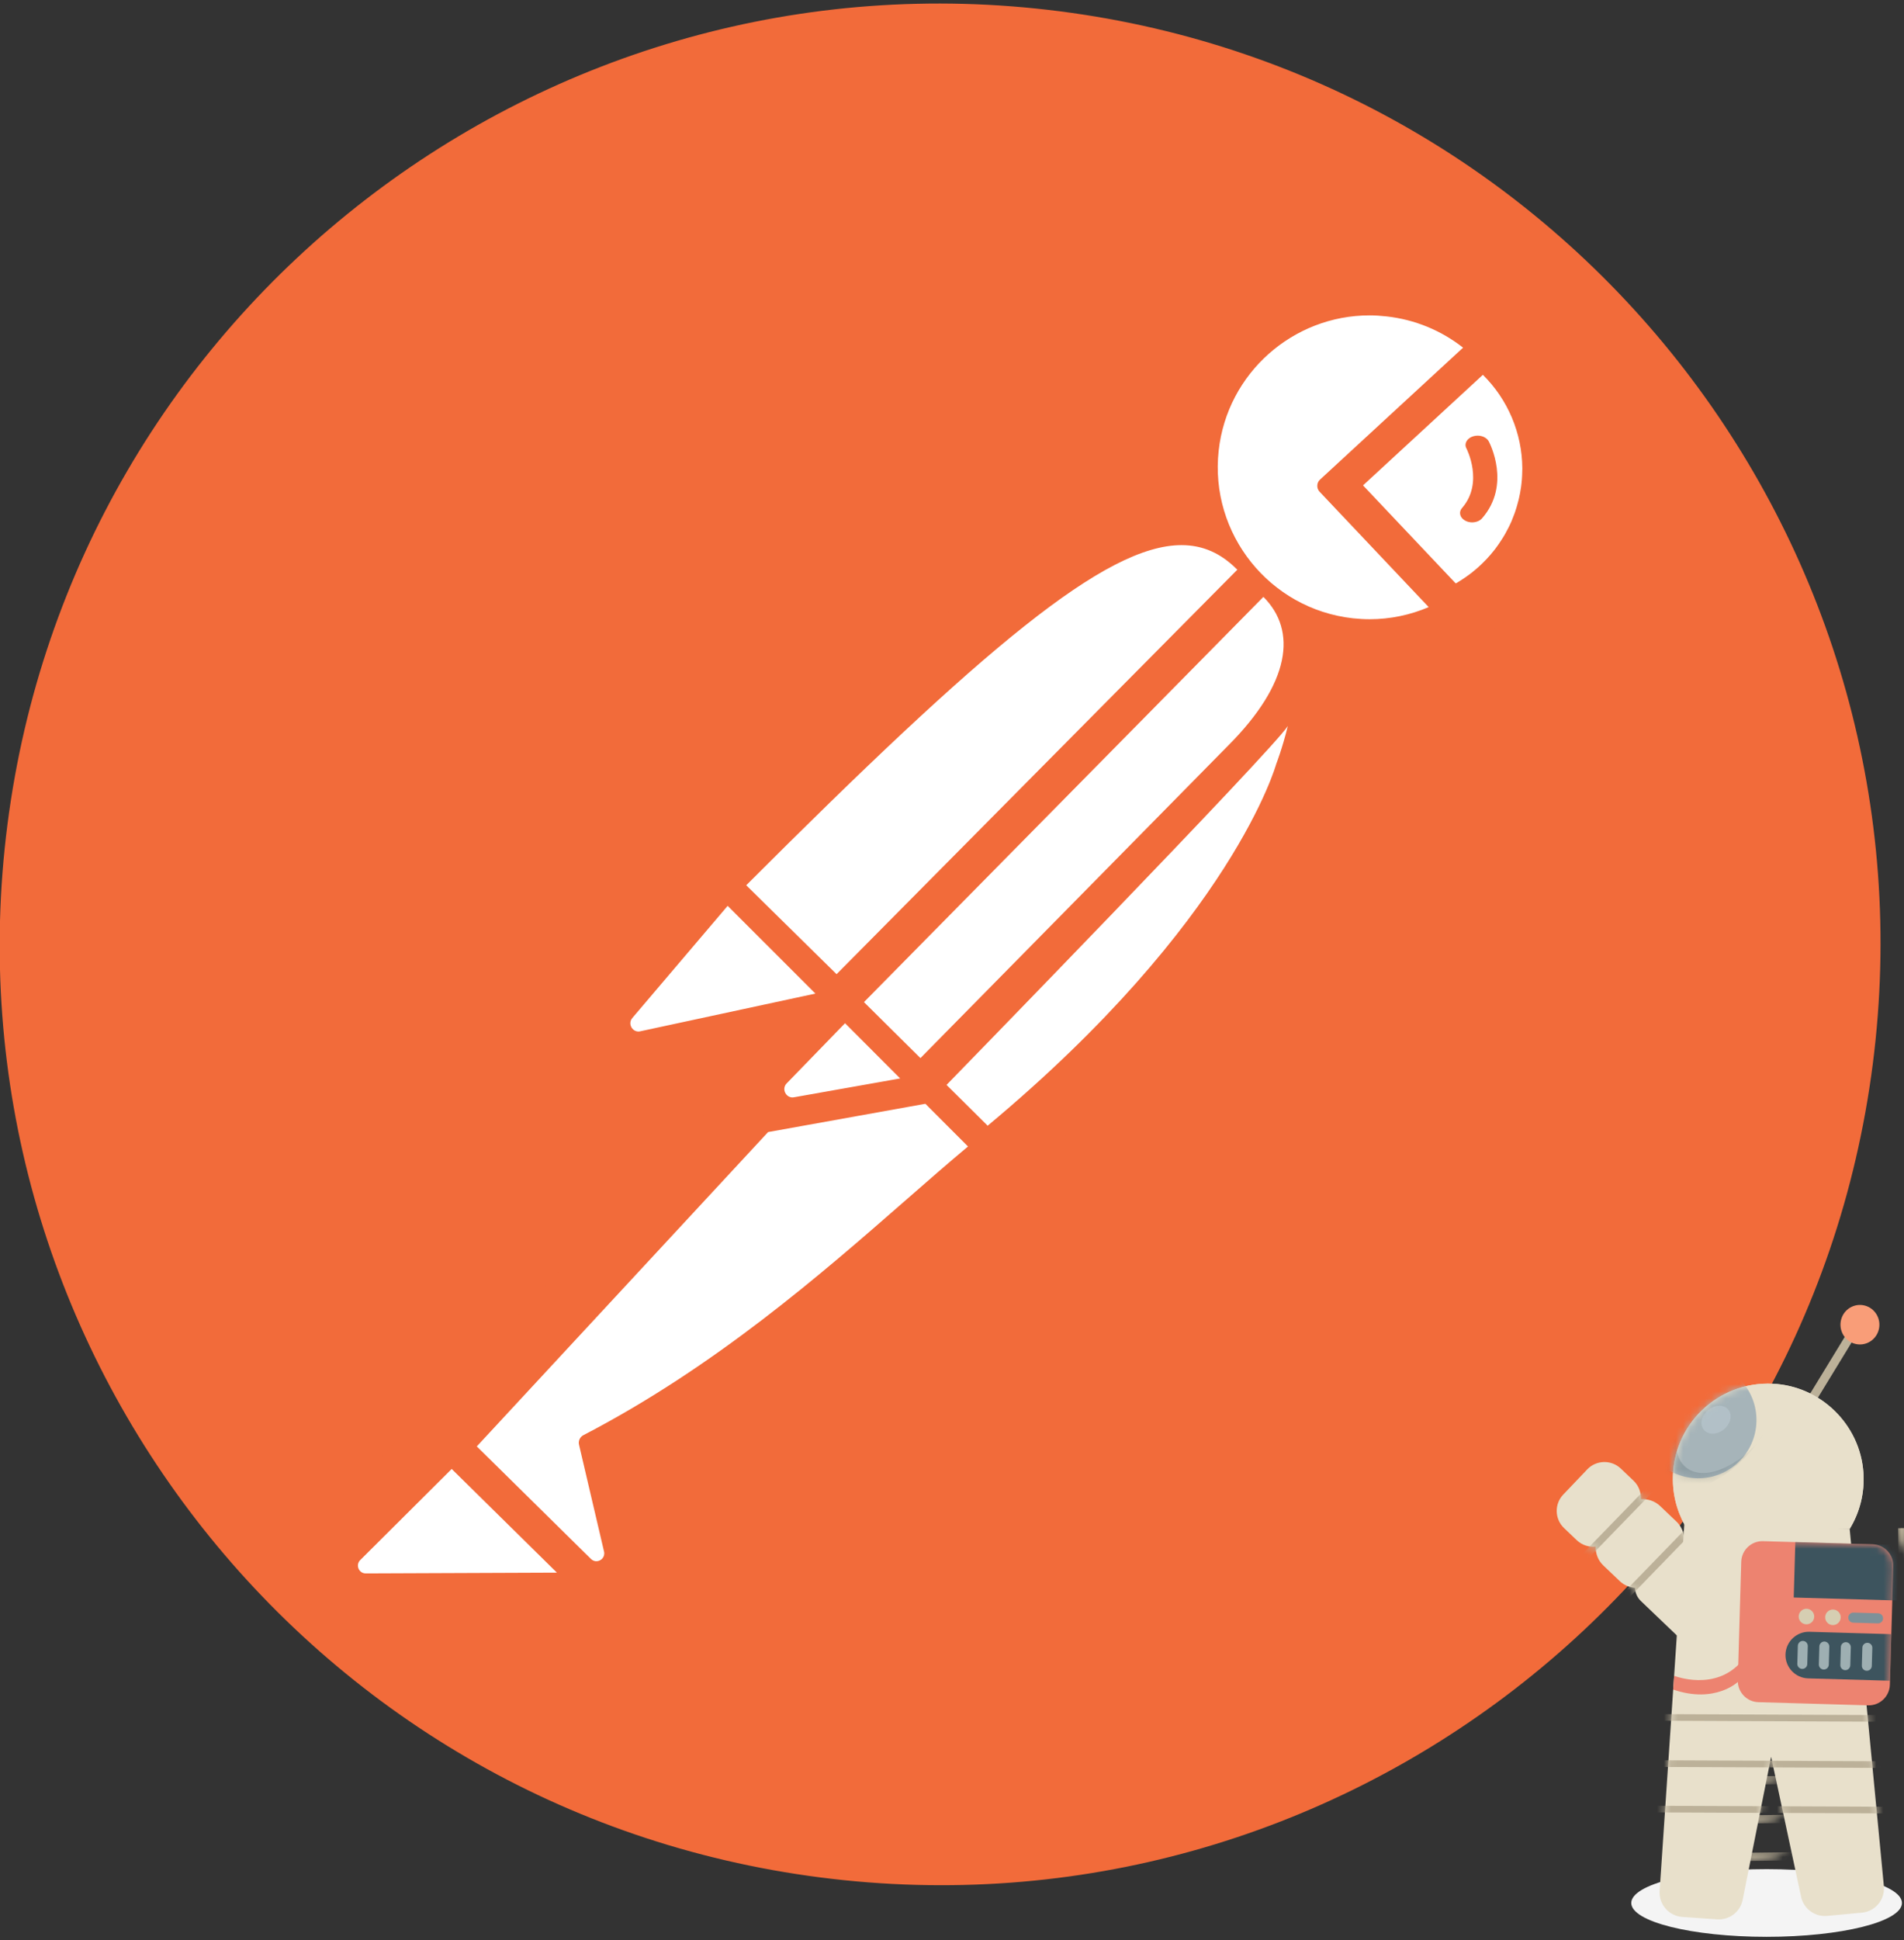<?xml version="1.0" encoding="UTF-8"?>
<svg width="269px" height="274px" viewBox="0 0 269 274" version="1.1" xmlns="http://www.w3.org/2000/svg" xmlns:xlink="http://www.w3.org/1999/xlink">
    <rect x="0" y="0" width="269" height="274" fill="#333333" stroke="none"/>
    <!-- Generator: Sketch 49.1 (51147) - http://www.bohemiancoding.com/sketch -->
    <title>equation-Postman</title>
    <desc>Created with Sketch.</desc>
    <defs>
        <path d="M5.978,25.729 L11.891,20.074 C12.423,19.567 12.703,18.894 12.733,18.211 C13.514,18.149 14.279,17.83 14.888,17.252 L17.194,15.056 C17.95,14.336 18.311,13.355 18.281,12.384 C19.227,12.484 20.208,12.187 20.946,11.486 L22.752,9.766 C24.086,8.497 24.138,6.369 22.868,5.04 L19.468,1.474 C18.198,0.143 16.068,0.092 14.736,1.361 L12.929,3.081 C12.19,3.783 11.847,4.748 11.901,5.697 C10.931,5.62 9.932,5.933 9.177,6.653 L6.87,8.848 C6.284,9.406 5.935,10.122 5.821,10.868 C5.106,10.841 4.381,11.086 3.824,11.615 L0.223,15.044 L5.978,25.729 Z" id="path-1"></path>
        <path d="M12.832,0.419 C6.082,0.755 0.535,6.198 0.059,12.942 C-0.148,15.874 0.59,18.625 1.997,20.925 L24.809,21.197 C26.148,19.133 26.942,16.683 26.978,14.043 C27.083,6.543 21.044,0.402 13.524,0.402 C13.295,0.402 13.064,0.408 12.832,0.419" id="path-3"></path>
        <path d="M12.832,0.419 C6.082,0.755 0.535,6.198 0.059,12.942 C-0.148,15.874 0.59,18.625 1.997,20.925 L24.809,21.197 C26.148,19.133 26.942,16.683 26.978,14.043 C27.083,6.543 21.044,0.402 13.524,0.402 C13.295,0.402 13.064,0.408 12.832,0.419" id="path-5"></path>
        <path d="M12.832,0.419 C6.082,0.755 0.535,6.198 0.059,12.942 C-0.148,15.874 0.59,18.625 1.997,20.925 L24.809,21.197 C26.148,19.133 26.942,16.683 26.978,14.043 C27.083,6.543 21.044,0.402 13.524,0.402 C13.295,0.402 13.064,0.408 12.832,0.419" id="path-7"></path>
        <path d="M12.832,0.419 C6.082,0.755 0.535,6.198 0.059,12.942 C-0.148,15.874 0.59,18.625 1.997,20.925 L24.809,21.197 C26.148,19.133 26.942,16.683 26.978,14.043 C27.083,6.543 21.044,0.402 13.524,0.402 C13.295,0.402 13.064,0.408 12.832,0.419" id="path-9"></path>
        <path d="M12.832,0.419 C6.082,0.755 0.535,6.198 0.059,12.942 C-0.148,15.874 0.59,18.625 1.997,20.925 L24.809,21.197 C26.148,19.133 26.942,16.683 26.978,14.043 C27.083,6.543 21.044,0.402 13.524,0.402 C13.295,0.402 13.064,0.408 12.832,0.419" id="path-11"></path>
        <path d="M12.832,0.419 C6.082,0.755 0.535,6.198 0.059,12.942 C-0.148,15.874 0.59,18.625 1.997,20.925 L24.809,21.197 C26.148,19.133 26.942,16.683 26.978,14.043 C27.083,6.543 21.044,0.402 13.524,0.402 C13.295,0.402 13.064,0.408 12.832,0.419" id="path-13"></path>
        <path d="M12.832,0.419 C6.082,0.755 0.535,6.198 0.059,12.942 C-0.148,15.874 0.59,18.625 1.997,20.925 L24.809,21.197 C26.148,19.133 26.942,16.683 26.978,14.043 C27.083,6.543 21.044,0.402 13.524,0.402 C13.295,0.402 13.064,0.408 12.832,0.419" id="path-15"></path>
        <path d="M12.832,0.419 C6.082,0.755 0.535,6.198 0.059,12.942 C-0.148,15.874 0.59,18.625 1.997,20.925 L24.809,21.197 C26.148,19.133 26.942,16.683 26.978,14.043 C27.083,6.543 21.044,0.402 13.524,0.402 C13.295,0.402 13.064,0.408 12.832,0.419" id="path-17"></path>
        <path d="M12.832,0.419 C6.082,0.755 0.535,6.198 0.059,12.942 C-0.148,15.874 0.59,18.625 1.997,20.925 L24.809,21.197 C26.148,19.133 26.942,16.683 26.978,14.043 C27.083,6.543 21.044,0.402 13.524,0.402 C13.295,0.402 13.064,0.408 12.832,0.419" id="path-19"></path>
        <path d="M12.832,0.419 C6.082,0.755 0.535,6.198 0.059,12.942 C-0.148,15.874 0.59,18.625 1.997,20.925 L24.809,21.197 C26.148,19.133 26.942,16.683 26.978,14.043 C27.083,6.543 21.044,0.402 13.524,0.402 C13.295,0.402 13.064,0.408 12.832,0.419" id="path-21"></path>
        <path d="M12.832,0.419 C6.082,0.755 0.535,6.198 0.059,12.942 C-0.148,15.874 0.59,18.625 1.997,20.925 L24.809,21.197 C26.148,19.133 26.942,16.683 26.978,14.043 C27.083,6.543 21.044,0.402 13.524,0.402 C13.295,0.402 13.064,0.408 12.832,0.419" id="path-23"></path>
        <path d="M12.832,0.419 C6.082,0.755 0.535,6.198 0.059,12.942 C-0.148,15.874 0.59,18.625 1.997,20.925 L24.809,21.197 C26.148,19.133 26.942,16.683 26.978,14.043 C27.083,6.543 21.044,0.402 13.524,0.402 C13.295,0.402 13.064,0.408 12.832,0.419" id="path-25"></path>
        <path d="M28.625,0.646 L32.113,52.446 C32.225,54.336 30.792,55.966 28.903,56.098 L23.988,56.437 C22.303,56.555 20.785,55.433 20.4,53.788 L16.358,33.489 L12.097,53.386 C11.667,55.021 10.119,56.106 8.438,55.949 L3.533,55.493 C1.649,55.316 0.261,53.653 0.427,51.768 L5.26,1.307 L28.625,0.646 Z" id="path-27"></path>
        <path d="M12.832,0.419 C6.082,0.755 0.535,6.198 0.059,12.942 C-0.148,15.874 0.59,18.625 1.997,20.925 L24.809,21.197 C26.148,19.133 26.942,16.683 26.978,14.043 C27.083,6.543 21.044,0.402 13.524,0.402 C13.295,0.402 13.064,0.408 12.832,0.419" id="path-29"></path>
        <path d="M0.467,5.631 C0.512,10.175 4.229,13.818 8.769,13.772 C10.016,13.759 11.197,13.468 12.25,12.959 C11.862,7.028 7.627,2.131 1.989,0.775 C1.014,2.143 0.448,3.822 0.467,5.631" id="path-31"></path>
        <path d="M3.715,23.613 L19.227,23.164 C20.869,23.116 22.173,21.733 22.127,20.09 L21.643,3.332 C21.595,1.689 20.213,0.383 18.57,0.43 L3.058,0.878 C1.417,0.926 0.112,2.309 0.16,3.954 L0.644,20.71 C0.69,22.355 2.073,23.661 3.715,23.613" id="path-33"></path>
    </defs>
    <g id="Comps" stroke="none" stroke-width="1" fill="none" fill-rule="evenodd">
        <g id="Update-3.0---Product:-Why-Postman" transform="translate(-833, -836)">
            <g id="Group" transform="translate(339, 828)">
                <g id="Postman" transform="translate(493, 8)">
                    <g id="Brand/Postman-Mark" transform="translate(0.956, 0.498)">
                        <g id="Mark">
                            <path d="M149.778,1.098 C76.993,-8.253 10.437,43.174 1.094,115.951 C-8.239,188.727 43.179,255.284 115.956,264.618 C188.724,273.968 255.297,222.558 264.631,149.773 C273.982,77.005 222.546,10.423 149.778,1.098" id="Fill-1" fill="#F26B3A"></path>
                            <path d="M51.72,225.834 C49.586,225.834 47.676,224.563 46.862,222.587 C46.04,220.619 46.497,218.377 48,216.866 L60.937,203.994 C61.618,203.322 62.474,202.923 63.354,202.823 C63.512,202.134 63.844,201.478 64.359,200.93 L105.522,156.537 C105.97,156.047 106.543,155.673 107.166,155.449 C107.149,155.424 107.133,155.391 107.124,155.366 C106.294,153.381 106.726,151.123 108.221,149.586 L113.145,144.504 L91.38,149.196 C91.098,149.246 90.541,149.312 90.251,149.312 C88.2,149.312 86.306,148.1 85.443,146.215 C84.571,144.322 84.87,142.154 86.223,140.552 L99.684,124.724 C100.157,124.168 100.772,123.752 101.445,123.512 C101.627,122.789 102.001,122.117 102.541,121.577 C140.274,83.835 155.329,72.334 166.972,72.334 C167.628,72.334 168.275,72.375 168.898,72.45 C168.018,69.361 167.719,66.056 168.093,62.676 C169.529,49.681 180.457,39.89 193.52,39.89 C194.458,39.89 195.405,39.94 196.36,40.048 C201.109,40.571 205.594,42.398 209.322,45.329 C210.277,46.085 210.85,47.214 210.9,48.435 C210.9,48.46 210.9,48.485 210.9,48.51 C211.473,48.701 212.004,49.025 212.461,49.473 C216.746,53.7 219.221,59.562 219.27,65.558 L219.245,66.745 L219.138,68.207 L218.947,69.527 L218.706,70.74 L218.374,72.035 L217.975,73.256 L217.485,74.534 L216.895,75.847 L216.306,76.943 L212.195,75.714 L215.725,77.898 C215.691,77.964 215.318,78.537 215.268,78.603 C215.235,78.645 214.604,79.525 214.562,79.575 C213.599,80.812 212.644,81.817 211.614,82.739 L210.717,83.486 C209.845,84.175 209.04,84.74 208.201,85.238 C207.553,85.629 206.773,85.861 205.992,85.894 C205.984,85.961 205.976,86.019 205.959,86.077 C205.685,87.406 204.772,88.518 203.518,89.05 C200.337,90.403 196.974,91.093 193.52,91.093 C192.598,91.093 191.66,91.051 190.721,90.943 C188.911,90.736 187.159,90.354 185.49,89.797 C185.622,92.205 185.141,95.045 183.563,98.284 C183.605,98.292 183.638,98.309 183.671,98.326 C185.481,99.148 186.494,101.082 186.021,103.009 C185.182,106.463 184.219,108.905 184.219,108.905 C184.086,109.445 177.493,132.272 142.234,161.669 C141.81,162.017 141.337,162.283 140.822,162.441 C140.615,163.271 140.141,164.027 139.469,164.583 C136.72,166.875 133.814,169.416 130.758,172.082 C119.016,182.346 104.517,195.018 86.414,204.775 L89.429,217.663 C89.794,219.241 89.437,220.86 88.432,222.122 C87.444,223.368 85.899,224.115 84.297,224.115 C83.749,224.115 83.018,223.932 82.329,223.642 C81.598,224.92 80.244,225.718 78.741,225.726 C78.741,225.726 51.72,225.834 51.72,225.834" id="Fill-3" fill="#FFFFFF"></path>
                            <path d="M193.529,35.733 C178.349,35.733 165.636,47.118 163.958,62.206 C163.734,64.299 163.726,66.367 163.925,68.393 C151.411,70.079 135.749,82.493 99.602,118.641 C99.037,119.213 98.556,119.853 98.182,120.55 C97.567,120.966 97.011,121.464 96.521,122.037 L83.06,137.873 C80.677,140.671 80.137,144.632 81.673,147.97 C83.218,151.3 86.589,153.468 90.252,153.468 C90.841,153.468 91.688,153.368 92.261,153.243 L102.84,150.968 C102.625,151.832 102.533,152.729 102.558,153.617 C102.533,153.65 102.5,153.684 102.475,153.708 L61.312,198.102 C60.93,198.525 60.598,198.957 60.315,199.43 C59.477,199.821 58.696,200.36 58.007,201.05 L45.078,213.913 C42.37,216.611 41.565,220.647 43.018,224.168 C44.48,227.697 47.893,229.989 51.713,229.989 L78.759,229.881 C80.569,229.873 82.28,229.283 83.666,228.254 C83.874,228.27 84.09,228.27 84.298,228.27 C87.196,228.27 89.886,226.967 91.688,224.7 C93.482,222.441 94.13,219.534 93.473,216.719 L91.165,206.887 C108.371,197.163 122.189,185.081 133.491,175.216 C136.522,172.575 139.403,170.051 142.135,167.767 C142.907,167.119 143.547,166.347 144.037,165.484 C144.336,165.301 144.618,165.085 144.892,164.861 C178.764,136.619 187.043,113.774 188.206,110.079 C188.53,109.232 189.335,106.957 190.058,103.992 C190.664,101.484 190.066,98.918 188.588,96.984 C188.82,96.294 189.011,95.613 189.169,94.924 C189.526,94.982 189.892,95.024 190.249,95.065 C191.361,95.182 192.458,95.248 193.537,95.248 C197.54,95.248 201.451,94.443 205.146,92.881 C206.782,92.184 208.127,90.988 209.016,89.51 C209.298,89.385 209.572,89.244 209.846,89.095 C209.929,89.045 210.261,88.846 210.336,88.804 C211.349,88.19 212.288,87.534 213.201,86.819 C213.658,86.446 213.948,86.205 214.239,85.956 C215.584,84.752 216.714,83.564 217.71,82.277 L218.433,81.314 C218.457,81.272 218.682,80.957 218.707,80.924 L219.213,80.16 L219.529,79.645 L219.927,78.98 L220.342,78.208 C220.359,78.175 220.542,77.818 220.558,77.793 C220.807,77.295 221.015,76.863 221.206,76.415 C221.48,75.75 221.621,75.401 221.746,75.053 C221.771,74.995 221.879,74.687 221.904,74.629 L222.227,73.633 C222.244,73.583 222.369,73.176 222.385,73.11 L222.634,72.155 C222.643,72.121 222.734,71.748 222.742,71.714 L222.967,70.61 C222.975,70.568 223.041,70.228 223.041,70.195 C223.124,69.697 223.199,69.19 223.257,68.683 C223.307,68.202 223.349,67.704 223.382,67.205 C223.415,66.491 223.423,66.059 223.423,65.644 C223.365,58.428 220.434,51.494 215.377,46.52 C215.119,46.271 214.853,46.03 214.579,45.822 C214.056,44.353 213.135,43.049 211.881,42.069 C207.538,38.656 202.331,36.53 196.817,35.916 C195.713,35.8 194.617,35.733 193.529,35.733 M63.861,206.937 L78.726,221.577 L51.721,221.685 L51.713,221.685 C50.733,221.685 50.243,220.489 50.94,219.8 L63.861,206.937 M130.783,155.369 L136.804,161.398 C134.03,163.715 131.107,166.272 128.027,168.963 C116.019,179.459 101.063,192.513 82.471,202.162 C81.981,202.412 81.723,202.976 81.848,203.508 L85.385,218.604 C85.56,219.368 84.954,219.966 84.298,219.966 C84.032,219.966 83.766,219.867 83.534,219.642 L67.407,203.749 L108.562,159.363 L130.783,155.369 M119.432,143.993 L127.221,151.79 L112.232,154.447 C112.166,154.464 112.091,154.472 112.016,154.472 C111.028,154.472 110.455,153.235 111.186,152.488 L119.432,143.993 M102.849,127.418 L115.247,139.807 L90.509,145.13 C90.418,145.147 90.335,145.164 90.252,145.164 C89.313,145.164 88.724,144.026 89.38,143.254 L102.849,127.418 M181.986,102.024 C181.222,105.163 180.35,107.389 180.35,107.389 C180.35,107.389 174.238,129.585 139.569,158.475 C139.553,158.45 139.544,158.409 139.511,158.392 L133.773,152.704 C133.773,152.704 179.993,105.279 181.986,102.024 M178.54,83.788 C183.323,88.563 182.368,95.979 173.524,104.823 L130.086,148.917 L122.106,141.012 L178.54,83.788 M166.972,76.481 C170.02,76.481 172.553,77.652 174.787,79.886 C174.82,79.902 174.845,79.919 174.87,79.935 L118.236,137.067 L105.473,124.511 C139.029,90.955 156.235,76.481 166.972,76.481 M208.028,73.267 C208.576,73.267 209.124,73.06 209.448,72.678 C213.566,67.944 210.51,62.082 210.386,61.841 C210.112,61.326 209.472,61.019 208.808,61.019 C208.592,61.019 208.376,61.052 208.16,61.118 C207.289,61.393 206.865,62.156 207.222,62.821 C207.247,62.871 209.713,67.662 206.608,71.233 C206.084,71.839 206.3,72.644 207.089,73.043 C207.372,73.193 207.704,73.267 208.028,73.267 M209.547,52.432 C213.085,55.92 215.078,60.67 215.119,65.594 L215.119,65.677 C215.119,65.976 215.111,66.275 215.094,66.574 C215.094,66.632 215.094,66.69 215.086,66.74 C215.069,67.081 215.044,67.421 215.003,67.77 C214.97,68.119 214.92,68.459 214.853,68.808 C214.837,68.908 214.82,69.016 214.804,69.115 C214.754,69.356 214.704,69.597 214.654,69.829 C214.629,69.946 214.604,70.062 214.571,70.17 C214.513,70.402 214.455,70.627 214.388,70.851 C214.364,70.959 214.322,71.075 214.289,71.191 C214.222,71.415 214.148,71.631 214.073,71.864 C214.031,71.964 213.998,72.072 213.957,72.171 C213.874,72.412 213.774,72.653 213.674,72.894 C213.641,72.96 213.608,73.043 213.583,73.126 C213.45,73.425 213.309,73.732 213.159,74.023 C213.101,74.139 213.043,74.247 212.985,74.347 C212.894,74.538 212.794,74.712 212.694,74.895 C212.611,75.044 212.52,75.194 212.429,75.343 C212.354,75.468 212.279,75.592 212.196,75.709 C212.088,75.883 211.98,76.049 211.864,76.215 C211.806,76.307 211.739,76.398 211.673,76.489 C211.54,76.68 211.416,76.855 211.274,77.037 C211.241,77.079 211.208,77.12 211.175,77.162 C210.477,78.059 209.697,78.881 208.858,79.628 C208.825,79.661 208.792,79.686 208.758,79.711 C208.567,79.886 208.36,80.06 208.152,80.218 C208.119,80.251 208.077,80.276 208.052,80.309 C207.413,80.807 206.757,81.264 206.068,81.679 C206.001,81.712 205.943,81.754 205.885,81.796 C205.827,81.829 205.769,81.854 205.711,81.887 L192.615,68.044 L209.547,52.432 M193.529,44.037 C194.309,44.037 195.098,44.087 195.904,44.178 C199.923,44.618 203.643,46.155 206.749,48.596 L186.545,67.222 C186.304,67.438 186.163,67.745 186.155,68.069 C186.138,68.393 186.263,68.708 186.479,68.941 L201.891,85.233 C199.308,86.338 196.477,86.944 193.537,86.944 C192.756,86.944 191.968,86.894 191.17,86.811 C179.42,85.499 170.917,74.878 172.221,63.128 C173.433,52.167 182.758,44.037 193.529,44.037" id="Fill-5" fill="#F26B3A"></path>
                        </g>
                    </g>
                    <g id="Illustration/Spaceman---Point-Up" transform="translate(219.784, 184.271)">
                        <g id="Spaceman-Left-1-Copy" transform="translate(24.963, 44.615) scale(-1, 1) translate(-24.963, -44.615) ">
                            <ellipse id="Oval-2" fill="#F4F4F4" cx="19.121" cy="84.451" rx="19.121" ry="4.78"></ellipse>
                            <g id="Group" transform="translate(1.062, 0)">
                                <g id="arm" transform="translate(23.926, 21.743)">
                                    <mask id="mask-2" fill="white">
                                        <use xlink:href="#path-1"></use>
                                    </mask>
                                    <use id="Shape" fill="#E8E0CB" xlink:href="#path-1"></use>
                                    <polygon id="Rectangle-path" fill="#BCB199" mask="url(#mask-2)" points="3.785 9.516 4.529 8.795 14.28 18.846 13.536 19.567"></polygon>
                                    <polygon id="Rectangle-path" fill="#BCB199" mask="url(#mask-2)" points="9.773 4.207 10.516 3.486 20.267 13.537 19.524 14.258"></polygon>
                                </g>
                                <polygon id="Rectangle-path" fill="#BCB199" points="5.891 2.666 13.429 15.014 12.373 15.658 4.835 3.31"></polygon>
                                <path d="M3.694,5.312 C5.065,5.974 6.705,5.382 7.357,3.99 C8.009,2.597 7.426,0.932 6.055,0.271 C4.684,-0.391 3.044,0.201 2.391,1.593 C1.74,2.985 2.322,4.65 3.694,5.312" id="Shape" fill="#F99D78"></path>
                                <path d="M6.323,31.632 C4.915,29.332 4.178,26.582 4.385,23.649 C4.86,16.906 10.408,11.464 17.158,11.127 C24.996,10.736 31.411,17.022 31.304,24.751 C31.268,27.389 30.473,29.84 29.134,31.903" id="Shape" fill="#E0DACE"></path>
                                <g transform="translate(4.326, 10.708)" id="Clipped">
                                    <g>
                                        <mask id="mask-4" fill="white">
                                            <use xlink:href="#path-3"></use>
                                        </mask>
                                        <g id="SVGID_137_"></g>
                                        <rect id="Rectangle-path" fill="#BCB199" mask="url(#mask-4)" transform="translate(-5.506, 26.899) rotate(180.711) translate(5.506, -26.899) " x="-6.084" y="20.825" width="1.155" height="12.149"></rect>
                                    </g>
                                    <g>
                                        <mask id="mask-6" fill="white">
                                            <use xlink:href="#path-5"></use>
                                        </mask>
                                        <g id="SVGID_137_"></g>
                                        <rect id="Rectangle-path" fill="#BCB199" mask="url(#mask-6)" transform="translate(-13.379, 26.605) rotate(180.653) translate(13.379, -26.605) " x="-13.956" y="20.531" width="1.155" height="12.147"></rect>
                                    </g>
                                    <g>
                                        <mask id="mask-8" fill="white">
                                            <use xlink:href="#path-7"></use>
                                        </mask>
                                        <g id="SVGID_137_"></g>
                                        <rect id="Rectangle-path" fill="#BCB199" mask="url(#mask-8)" transform="translate(12.71, 50.771) rotate(180.676) translate(-12.71, -50.771) " x="-3.197" y="50.193" width="31.814" height="1.155"></rect>
                                    </g>
                                    <g>
                                        <mask id="mask-10" fill="white">
                                            <use xlink:href="#path-9"></use>
                                        </mask>
                                        <g id="SVGID_137_"></g>
                                        <rect id="Rectangle-path" fill="#BCB199" mask="url(#mask-10)" transform="translate(13.305, 56.409) rotate(180.676) translate(-13.305, -56.409) " x="-2.601" y="55.832" width="31.813" height="1.155"></rect>
                                    </g>
                                    <g>
                                        <mask id="mask-12" fill="white">
                                            <use xlink:href="#path-11"></use>
                                        </mask>
                                        <g id="SVGID_137_"></g>
                                        <rect id="Rectangle-path" fill="#BCB199" mask="url(#mask-12)" transform="translate(13.276, 61.898) rotate(180.676) translate(-13.276, -61.898) " x="-2.63" y="61.32" width="31.813" height="1.155"></rect>
                                    </g>
                                    <g>
                                        <mask id="mask-14" fill="white">
                                            <use xlink:href="#path-13"></use>
                                        </mask>
                                        <g id="SVGID_137_"></g>
                                        <rect id="Rectangle-path" fill="#BCB199" mask="url(#mask-14)" transform="translate(13.059, 67.19) rotate(180.676) translate(-13.059, -67.19) " x="-2.848" y="66.612" width="31.814" height="1.155"></rect>
                                    </g>
                                </g>
                                <path d="M6.323,31.632 C4.915,29.332 4.178,26.582 4.385,23.649 C4.86,16.906 10.408,11.464 17.158,11.127 C24.996,10.736 31.411,17.022 31.304,24.751 C31.268,27.389 30.473,29.84 29.134,31.903" id="Shape" fill="#E8E0CB"></path>
                                <g transform="translate(4.326, 10.708)" id="Clipped">
                                    <g>
                                        <mask id="mask-16" fill="white">
                                            <use xlink:href="#path-15"></use>
                                        </mask>
                                        <g id="SVGID_139_"></g>
                                        <rect id="Rectangle-path" fill="#BCB199" mask="url(#mask-16)" transform="translate(-5.506, 26.899) rotate(180.711) translate(5.506, -26.899) " x="-6.084" y="20.825" width="1.155" height="12.149"></rect>
                                    </g>
                                    <g>
                                        <mask id="mask-18" fill="white">
                                            <use xlink:href="#path-17"></use>
                                        </mask>
                                        <g id="SVGID_139_"></g>
                                        <rect id="Rectangle-path" fill="#BCB199" mask="url(#mask-18)" transform="translate(-13.379, 26.605) rotate(180.653) translate(13.379, -26.605) " x="-13.956" y="20.531" width="1.155" height="12.147"></rect>
                                    </g>
                                    <g>
                                        <mask id="mask-20" fill="white">
                                            <use xlink:href="#path-19"></use>
                                        </mask>
                                        <g id="SVGID_139_"></g>
                                        <rect id="Rectangle-path" fill="#BCB199" mask="url(#mask-20)" transform="translate(12.71, 50.771) rotate(180.676) translate(-12.71, -50.771) " x="-3.197" y="50.193" width="31.814" height="1.155"></rect>
                                    </g>
                                    <g>
                                        <mask id="mask-22" fill="white">
                                            <use xlink:href="#path-21"></use>
                                        </mask>
                                        <g id="SVGID_139_"></g>
                                        <rect id="Rectangle-path" fill="#BCB199" mask="url(#mask-22)" transform="translate(13.305, 56.409) rotate(180.676) translate(-13.305, -56.409) " x="-2.601" y="55.832" width="31.813" height="1.155"></rect>
                                    </g>
                                    <g>
                                        <mask id="mask-24" fill="white">
                                            <use xlink:href="#path-23"></use>
                                        </mask>
                                        <g id="SVGID_139_"></g>
                                        <rect id="Rectangle-path" fill="#BCB199" mask="url(#mask-24)" transform="translate(13.276, 61.898) rotate(180.676) translate(-13.276, -61.898) " x="-2.63" y="61.32" width="31.813" height="1.155"></rect>
                                    </g>
                                    <g>
                                        <mask id="mask-26" fill="white">
                                            <use xlink:href="#path-25"></use>
                                        </mask>
                                        <g id="SVGID_139_"></g>
                                        <rect id="Rectangle-path" fill="#BCB199" mask="url(#mask-26)" transform="translate(13.059, 67.19) rotate(180.676) translate(-13.059, -67.19) " x="-2.848" y="66.612" width="31.814" height="1.155"></rect>
                                    </g>
                                </g>
                                <g transform="translate(1.062, 30.326)" id="pants">
                                    <g>
                                        <mask id="mask-28" fill="white">
                                            <use xlink:href="#path-27"></use>
                                        </mask>
                                        <use id="Shape" fill="#E8E0CB" xlink:href="#path-27"></use>
                                        <polygon id="Rectangle-path" fill="#BCB199" mask="url(#mask-28)" points="43.287 28.346 -7.446 28.564 -7.45 27.626 43.283 27.408"></polygon>
                                        <polygon id="Rectangle-path" fill="#BCB199" mask="url(#mask-28)" points="42.917 34.871 -7.817 35.089 -7.821 34.152 42.913 33.934"></polygon>
                                        <polygon id="Rectangle-path" fill="#BCB199" mask="url(#mask-28)" points="42.884 41.294 -7.849 41.507 -7.853 40.571 42.88 40.357"></polygon>
                                    </g>
                                </g>
                                <g id="Clipped" transform="translate(4.326, 10.708)">
                                    <mask id="mask-30" fill="white">
                                        <use xlink:href="#path-29"></use>
                                    </mask>
                                    <g id="SVGID_143_"></g>
                                    <path d="M15.168,5.732 C15.271,10.274 19.032,13.873 23.569,13.77 C28.107,13.667 31.702,9.904 31.599,5.362 C31.497,0.82 27.735,-2.778 23.198,-2.675 C18.661,-2.574 15.065,1.191 15.168,5.732" id="Shape" fill="#A6B4B9" mask="url(#mask-30)"></path>
                                </g>
                                <g id="Clipped" transform="translate(19.026, 10.708)">
                                    <mask id="mask-32" fill="white">
                                        <use xlink:href="#path-31"></use>
                                    </mask>
                                    <g id="SVGID_145_"></g>
                                    <path d="M0.327,8.754 C0.137,8.541 -0.051,8.322 -0.234,8.095 C-3.683,3.836 -4.51,-1.211 -2.082,-3.177 C-1.949,-3.285 -1.809,-3.381 -1.663,-3.466 C-1.538,-3.601 -1.402,-3.728 -1.257,-3.845 C1.627,-6.18 7.269,-3.993 11.345,1.04 C15.421,6.074 16.387,12.048 13.503,14.383 C10.62,16.718 4.977,14.531 0.901,9.497 C0.702,9.252 0.511,9.004 0.327,8.754 Z M0.327,8.754 C3.715,12.541 8.109,14.108 10.408,12.246 C12.837,10.28 12.009,5.233 8.56,0.974 C5.3,-3.053 0.864,-4.934 -1.663,-3.466 C-3.914,-1.043 -3.07,4.147 0.327,8.754 Z" id="Combined-Shape" fill-opacity="0.22" fill="#3D545E" mask="url(#mask-32)"></path>
                                    <g id="Group-2" mask="url(#mask-32)" fill="#CDDCE6" opacity="0.3">
                                        <g transform="translate(6.374, 5.311) scale(-1, 1) translate(-6.374, -5.311) translate(3.187, 2.125)" id="Oval-2">
                                            <path d="M4.519,4.725 C3.571,5.521 2.295,5.562 1.67,4.817 C1.044,4.071 1.306,2.822 2.255,2.026 C3.203,1.23 4.479,1.189 5.104,1.935 C5.73,2.68 5.468,3.929 4.519,4.725 Z"></path>
                                        </g>
                                    </g>
                                </g>
                                <g id="backpack" transform="translate(0, 32.93)">
                                    <path d="M31.128,19.438 C31.128,19.438 25.252,21.78 21.518,17.302 C17.784,12.826 22.014,20.215 22.014,20.215 C22.014,20.215 25.247,23.443 31.259,21.385" id="Shape" fill="#ED8370"></path>
                                    <mask id="mask-34" fill="white">
                                        <use xlink:href="#path-33"></use>
                                    </mask>
                                    <use id="Shape" fill="#ED8370" xlink:href="#path-33"></use>
                                    <path d="M0.626,20.139 L12.2,19.804 C14.007,19.751 15.444,18.23 15.391,16.42 C15.339,14.611 13.817,13.176 12.01,13.227 L0.437,13.561 L0.626,20.139 L0.626,20.139 Z" id="Shape" fill="#3D545E" mask="url(#mask-34)"></path>
                                    <path d="M11.332,11.105 C11.349,11.71 11.855,12.188 12.461,12.17 C13.066,12.153 13.544,11.647 13.527,11.04 C13.509,10.434 13.004,9.956 12.398,9.973 C11.791,9.992 11.315,10.498 11.332,11.105" id="Shape" fill="#D6CEB2" mask="url(#mask-34)"></path>
                                    <path d="M7.591,11.212 C7.608,11.819 8.114,12.296 8.72,12.279 C9.325,12.261 9.803,11.756 9.786,11.149 C9.767,10.543 9.263,10.064 8.656,10.082 C8.05,10.1 7.572,10.605 7.591,11.212" id="Shape" fill="#D6CEB2" mask="url(#mask-34)"></path>
                                    <path d="M13.037,18.468 L13.037,18.468 C13.424,18.457 13.732,18.132 13.721,17.743 L13.647,15.201 C13.636,14.815 13.31,14.507 12.923,14.517 C12.536,14.527 12.229,14.854 12.24,15.242 L12.313,17.783 C12.324,18.171 12.65,18.479 13.037,18.468" id="Shape" fill="#9EAFB2" mask="url(#mask-34)"></path>
                                    <path d="M9.998,18.556 L9.998,18.556 C10.385,18.544 10.692,18.219 10.681,17.831 L10.608,15.289 C10.597,14.902 10.271,14.594 9.884,14.604 C9.497,14.616 9.189,14.941 9.2,15.33 L9.274,17.871 C9.285,18.259 9.611,18.567 9.998,18.556" id="Shape" fill="#9EAFB2" mask="url(#mask-34)"></path>
                                    <path d="M6.96,18.644 L6.96,18.644 C7.347,18.633 7.654,18.308 7.643,17.92 L7.57,15.378 C7.559,14.992 7.233,14.684 6.846,14.694 C6.459,14.705 6.151,15.03 6.162,15.418 L6.236,17.96 C6.247,18.346 6.573,18.654 6.96,18.644" id="Shape" fill="#9EAFB2" mask="url(#mask-34)"></path>
                                    <path d="M3.921,18.731 L3.921,18.731 C4.308,18.72 4.615,18.395 4.604,18.007 L4.531,15.466 C4.52,15.079 4.194,14.771 3.807,14.781 C3.419,14.79 3.112,15.118 3.123,15.505 L3.197,18.047 C3.208,18.436 3.535,18.744 3.921,18.731" id="Shape" fill="#9EAFB2" mask="url(#mask-34)"></path>
                                    <path d="M2.338,12.041 L5.827,11.941 C6.219,11.927 6.53,11.599 6.519,11.205 C6.508,10.814 6.178,10.503 5.785,10.514 L2.296,10.614 C1.904,10.625 1.593,10.955 1.604,11.349 C1.617,11.741 1.947,12.052 2.338,12.041" id="Shape" fill="#7D9199" mask="url(#mask-34)"></path>
                                    <polygon id="Rectangle-path" fill="#3D545E" mask="url(#mask-34)" points="14.228 8.385 -0.616 8.814 -0.842 0.978 14.001 0.549"></polygon>
                                </g>
                            </g>
                        </g>
                    </g>
                </g>
            </g>
        </g>
    </g>
</svg>